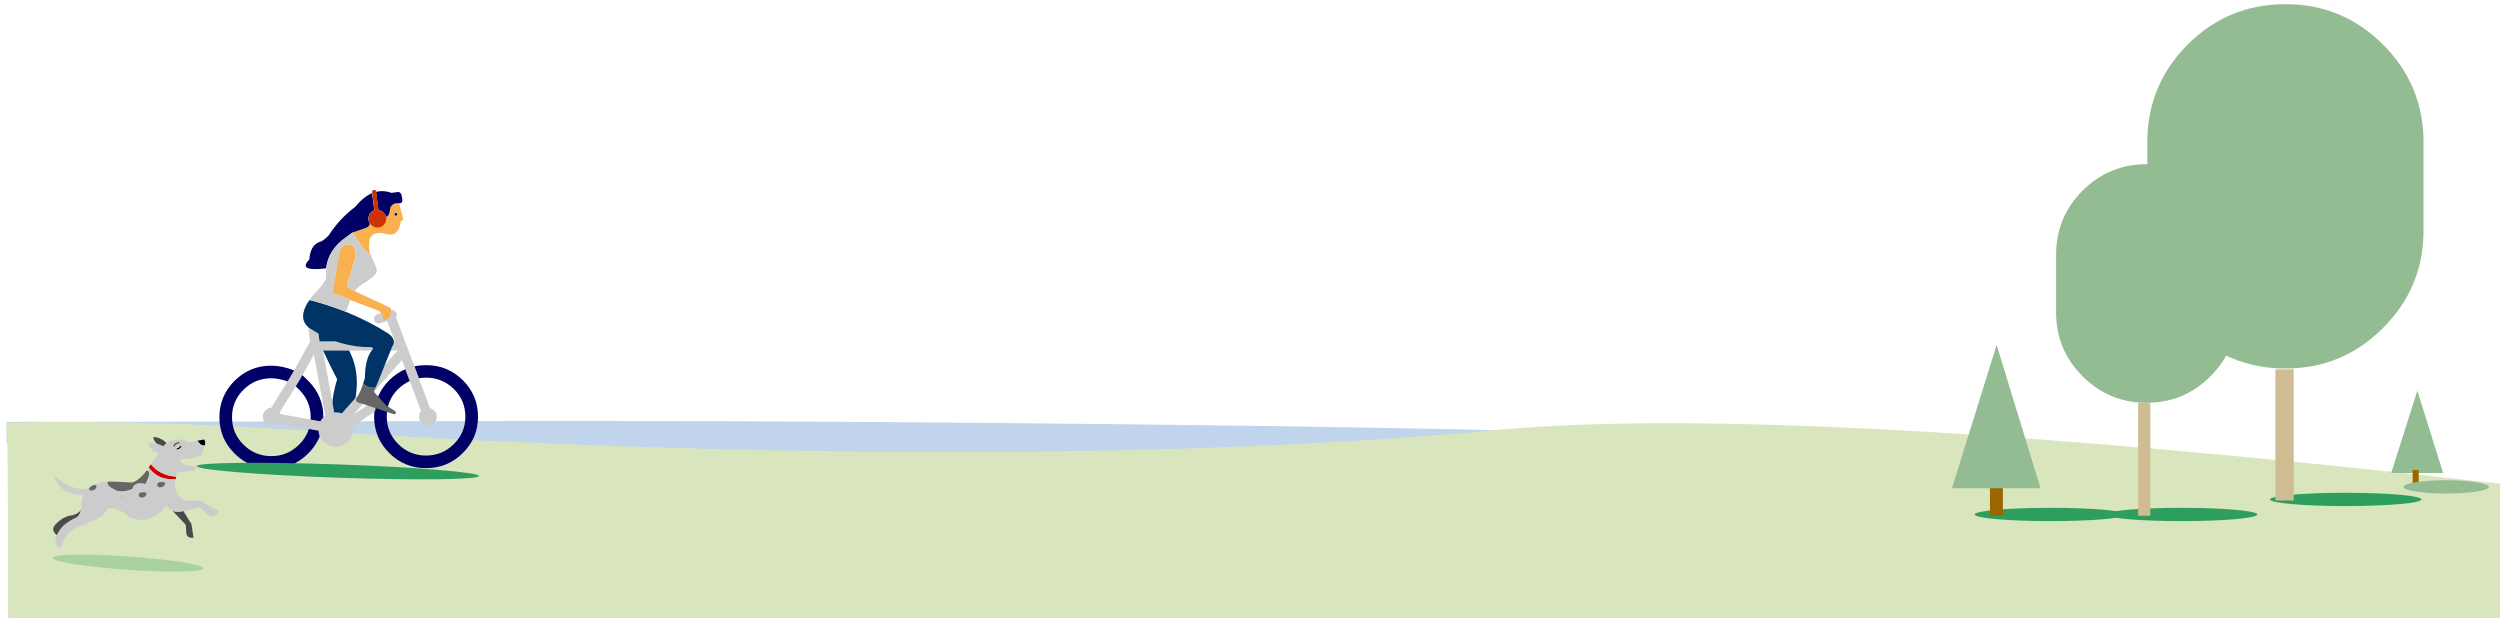 <?xml version="1.0" encoding="UTF-8" standalone="no"?>
<svg width="100%" height="100%" viewBox="0 0 376 93" version="1.1" xmlns="http://www.w3.org/2000/svg" xmlns:xlink="http://www.w3.org/1999/xlink">
    <!-- Generator: Sketch 47.1 (45422) - http://www.bohemiancoding.com/sketch -->
    <title>Onboarding Welcome Copy@2x</title>
    <desc>Created with Sketch.</desc>
    <defs></defs>
    <g id="Onboarding" stroke="none" stroke-width="1" fill="none" fill-rule="evenodd">
        <g id="Onboarding-Welcome-Copy">
            <path d="M0.982,63.455 C46.45,63.455 81.16,63.123 128.889,63.455 C248.524,64.287 294.627,66.29 267.198,69.463 C167.82,69.905 79.081,68.955 0.982,66.613 C0.982,66.613 0.983,63.509 0.982,63.455 Z" id="Rectangle-21-Copy" fill="#C0D4EB"></path>
            <path d="M0.987,63.561 C15.939,63.341 28.79,63.608 44.665,64.666 C95.006,68.022 167.488,70.05 225.18,64.666 C254.105,61.967 304.379,64.659 376,72.743 L376,93.095 L1.218,93.095 C1.218,73.429 1.141,63.584 0.987,63.561 Z" id="Rectangle-21" fill="#D9E5BD"></path>
            <ellipse id="Oval-10-Copy-5" fill="#A9D1A2" transform="translate(19.263, 84.723) rotate(4) translate(-19.263, -84.723) " cx="19.263" cy="84.697" rx="11.389" ry="1"></ellipse>
            <g id="person" transform="translate(33, 28.5)">
                <path d="M17.926,21.961 L14.109,20.874 C15.099,23.238 16.292,25.804 17.711,28.548 C17.091,30.51 16.817,32.556 16.876,34.684 L19.56,34.673 C21.468,29.517 20.919,25.284 17.926,21.961" id="Fill-1" fill="#003366"></path>
                <path d="M26.906,24.22 C26.799,24.255 26.716,24.326 26.632,24.409 L17.484,34.708 L15.564,24.232 L26.906,24.22 Z M12.082,28.654 L12.487,27.933 L14.217,24.823 L16.101,35.039 L15.624,34.945 L13.728,34.602 L8.921,33.727 L11.497,29.588 L12.07,28.666 C12.07,28.678 12.07,28.666 12.082,28.654 L12.082,28.654 Z M27.968,27.046 L28.636,28.82 L30.747,34.448 C30.818,34.625 30.938,34.767 31.117,34.85 C31.295,34.933 31.474,34.933 31.665,34.862 C31.844,34.791 31.987,34.673 32.059,34.495 C32.142,34.318 32.142,34.14 32.082,33.951 L29.995,28.406 L29.328,26.608 L26.346,18.674 C26.31,18.568 26.25,18.473 26.155,18.39 C26.107,18.343 26.036,18.308 25.976,18.272 C25.797,18.189 25.618,18.178 25.428,18.249 C25.249,18.32 25.105,18.438 25.022,18.627 C24.939,18.804 24.927,18.982 24.998,19.171 L26.37,22.813 L15.063,22.836 L14.753,20.519 C14.729,20.33 14.634,20.176 14.479,20.046 C14.324,19.928 14.145,19.88 13.954,19.904 C13.763,19.928 13.608,20.022 13.489,20.176 C13.37,20.33 13.322,20.507 13.346,20.696 L13.656,22.931 L13.561,23.049 C13.525,23.097 13.489,23.144 13.453,23.203 L11.235,27.2 L10.257,28.855 L7.144,33.88 C7.061,34.022 7.025,34.164 7.037,34.318 C7.049,34.472 7.12,34.613 7.228,34.732 C7.335,34.85 7.466,34.921 7.633,34.956 L13.477,36.021 L14.455,36.198 L14.467,36.198 L15.373,36.352 L16.864,36.624 C17.019,36.647 17.174,36.635 17.317,36.553 C17.437,36.494 17.52,36.411 17.592,36.304 L17.699,36.304 C17.902,36.293 18.057,36.222 18.2,36.068 L27.455,25.639 L27.968,27.046 L27.968,27.046 Z" id="Fill-3" fill="#CCCCCC"></path>
                <path d="M2.29,28.76 L2.29,28.76 C0.763,30.286 -2.3853211e-05,32.107 -2.3853211e-05,34.247 C-2.3853211e-05,36.387 0.763,38.208 2.29,39.721 C3.816,41.235 5.665,42.004 7.812,41.992 C9.971,41.992 11.819,41.235 13.334,39.721 L13.322,39.721 C14.324,38.74 15.004,37.617 15.35,36.352 L14.443,36.198 L14.431,36.198 L13.453,36.02 C13.179,36.896 12.69,37.688 11.974,38.385 L11.962,38.385 C10.817,39.532 9.422,40.1 7.8,40.1 C6.166,40.1 4.783,39.521 3.626,38.385 C2.469,37.238 1.896,35.867 1.896,34.247 C1.896,32.627 2.469,31.255 3.626,30.108 C4.783,28.961 6.178,28.394 7.8,28.394 C8.563,28.394 9.374,28.559 10.257,28.867 L11.235,27.211 C10.006,26.727 8.861,26.49 7.8,26.502 C5.665,26.49 3.828,27.247 2.29,28.76 M31.093,26.419 C30.484,26.419 29.9,26.478 29.339,26.596 L30.007,28.394 C30.353,28.335 30.711,28.299 31.081,28.299 C32.703,28.299 34.098,28.867 35.255,30.002 C36.412,31.149 36.984,32.532 36.996,34.152 C36.996,35.772 36.412,37.144 35.255,38.291 C34.11,39.438 32.715,40.005 31.081,40.017 C29.447,40.017 28.051,39.438 26.894,38.291 C25.75,37.144 25.177,35.772 25.165,34.152 C25.165,32.532 25.738,31.149 26.883,30.002 L26.894,30.002 C27.431,29.482 28.004,29.092 28.624,28.808 L27.956,27.034 C27.085,27.412 26.274,27.956 25.547,28.678 C24.032,30.203 23.269,32.024 23.269,34.164 C23.269,36.304 24.032,38.125 25.547,39.639 C27.085,41.152 28.922,41.921 31.081,41.909 C33.239,41.909 35.076,41.152 36.603,39.639 C38.129,38.125 38.905,36.304 38.893,34.164 C38.893,32.024 38.129,30.203 36.603,28.678 C35.088,27.176 33.251,26.419 31.093,26.419 M11.485,29.6 C11.64,29.742 11.807,29.907 11.986,30.097 C13.143,31.244 13.727,32.627 13.727,34.235 C13.727,34.365 13.727,34.483 13.716,34.602 L15.612,34.945 C15.636,34.708 15.636,34.472 15.636,34.235 C15.636,32.095 14.872,30.274 13.334,28.749 C12.988,28.406 12.702,28.134 12.475,27.921 L12.07,28.642 C12.058,28.654 12.058,28.666 12.058,28.666 L11.485,29.6" id="Fill-5" fill="#000066"></path>
                <path d="M19.39,34.348 C19.36,34.315 19.329,34.283 19.298,34.252 C18.798,33.757 18.206,33.518 17.484,33.518 C16.763,33.518 16.152,33.757 15.634,34.252 C15.153,34.765 14.894,35.371 14.894,36.086 C14.894,36.801 15.135,37.407 15.634,37.902 C16.152,38.415 16.781,38.654 17.484,38.654 C18.206,38.654 18.798,38.397 19.298,37.902 C19.816,37.407 20.075,36.801 20.075,36.086 C20.075,35.929 20.062,35.777 20.037,35.63 L23.173,33.537 C23.34,33.431 23.436,33.277 23.472,33.088 C23.507,32.899 23.472,32.722 23.364,32.556 C23.257,32.39 23.102,32.296 22.899,32.26 C22.708,32.225 22.529,32.26 22.362,32.367 L19.39,34.348 Z M7.864,35.462 C7.494,35.462 7.161,35.316 6.92,35.077 C6.661,34.839 6.532,34.527 6.532,34.16 C6.532,33.793 6.661,33.463 6.92,33.206 C7.179,32.968 7.494,32.839 7.864,32.839 C8.234,32.839 8.53,32.949 8.789,33.206 C9.066,33.481 9.196,33.793 9.196,34.16 C9.196,34.527 9.048,34.82 8.789,35.077 C8.548,35.334 8.234,35.462 7.864,35.462 Z M30.398,35.095 C30.139,34.839 30.028,34.527 30.028,34.16 C30.028,33.793 30.139,33.481 30.398,33.225 C30.676,32.986 30.99,32.858 31.36,32.858 C31.73,32.858 32.026,32.968 32.285,33.225 C32.563,33.481 32.692,33.793 32.692,34.16 C32.692,34.527 32.544,34.839 32.285,35.095 C32.045,35.352 31.73,35.481 31.36,35.481 C30.99,35.481 30.657,35.352 30.398,35.095 Z M26.274,18.201 C26.453,18.296 26.573,18.438 26.644,18.615 C26.704,18.804 26.692,18.982 26.596,19.159 C26.501,19.325 26.358,19.443 26.167,19.502 L24.175,20.117 C23.984,20.176 23.806,20.164 23.627,20.07 C23.46,19.975 23.34,19.845 23.281,19.656 C23.221,19.467 23.233,19.289 23.328,19.112 C23.424,18.946 23.555,18.828 23.746,18.769 L25.738,18.154 C25.917,18.095 26.107,18.107 26.274,18.201 Z" id="Combined-Shape" fill="#CCCCCC"></path>
                <path d="M21.611,29.186 C21.611,29.21 21.599,29.222 21.599,29.245 C21.516,29.494 21.408,29.777 21.289,30.108 C21.086,30.605 20.86,31.054 20.585,31.468 C20.442,31.835 20.705,32.071 21.361,32.178 L26.31,33.821 C26.656,33.668 26.644,33.466 26.298,33.242 L25.082,32.485 L23.245,30.428 L23.233,30.416 L23.507,29.765 C22.756,29.896 22.124,29.706 21.611,29.186" id="Fill-20" fill="#666666"></path>
                <path d="M26.179,3.362 C26.322,3.196 26.501,3.125 26.704,3.173 C26.501,3.125 26.334,3.184 26.179,3.362 M26.394,3.894 C26.358,3.858 26.334,3.811 26.334,3.752 C26.334,3.693 26.358,3.646 26.394,3.61 C26.429,3.575 26.477,3.551 26.537,3.551 C26.596,3.551 26.644,3.575 26.68,3.61 C26.716,3.646 26.739,3.693 26.739,3.752 C26.739,3.811 26.716,3.858 26.68,3.894 C26.644,3.929 26.596,3.953 26.537,3.953 C26.477,3.953 26.429,3.929 26.394,3.894 M20.084,6.483 C20.096,6.483 20.096,6.472 20.108,6.472 C20.108,6.483 20.096,6.483 20.084,6.483 L20.12,6.543 L20.359,6.98 C20.728,7.548 21.146,8.151 21.623,8.801 C22.172,9.546 22.494,9.771 22.601,9.475 C22.398,8.257 22.494,7.418 22.887,6.968 C23.4,6.543 24.008,6.424 24.724,6.613 C25.44,6.803 25.964,6.826 26.286,6.708 C26.894,6.176 27.157,5.774 27.085,5.502 C27.181,5.431 27.229,5.206 27.24,4.828 L27.61,4.592 C27.682,4.58 27.67,4.438 27.562,4.178 L27.026,2.061 C26.37,1.99 25.928,2.203 25.678,2.723 C25.595,3.622 25.38,4.071 25.022,4.083 C25.046,4.178 25.046,4.284 25.046,4.39 C25.046,4.757 24.915,5.064 24.652,5.313 C24.39,5.573 24.08,5.703 23.722,5.703 C23.352,5.703 23.042,5.573 22.78,5.313 C22.708,5.242 22.637,5.159 22.589,5.076 C22.613,5.372 22.422,5.608 21.993,5.762 L20.084,6.46 L20.084,6.483 M17.127,14.725 C17.043,15.293 17.079,15.6 17.234,15.635 L19.655,16.617 L23.495,18.059 C24.032,18.225 24.39,18.521 24.569,18.934 L24.688,19.549 C24.688,19.727 24.962,19.644 25.499,19.325 C25.678,19.041 25.773,18.698 25.785,18.32 C25.893,17.965 25.773,17.74 25.44,17.669 L20.323,15.281 L19.548,14.796 C19.273,14.666 19.178,14.477 19.261,14.228 L20.442,10.326 L20.514,9.759 C20.418,8.257 19.715,7.879 18.415,8.635 C18.188,8.896 18.057,9.262 17.997,9.747 L17.127,14.725" id="Fill-22" fill="#F8B14E"></path>
                <path d="M13.561,16.617 C13.549,16.641 13.537,16.652 13.525,16.688 C13.322,16.924 13.143,17.184 13.024,17.468 C12.237,19.053 12.511,20.247 13.847,21.039 C16.638,22.836 19.595,23.723 22.72,23.711 C22.983,23.7 23.114,23.794 23.102,23.995 C22.398,24.705 21.993,25.946 21.897,27.744 C21.909,28.086 21.885,28.358 21.826,28.559 C21.766,28.737 21.694,28.95 21.611,29.174 C22.124,29.695 22.768,29.896 23.519,29.754 L25.976,23.652 C26.465,22.955 26.274,22.281 25.38,21.654 C23.424,20.401 21.313,19.325 19.047,18.414 C17.329,17.728 15.493,17.125 13.561,16.617" id="Fill-24" fill="#003366"></path>
                <path d="M25.821,0.488 C25.046,0.205 24.294,0.169 23.555,0.358 L23.913,3.09 C24.211,3.125 24.462,3.243 24.676,3.468 C24.867,3.657 24.986,3.858 25.046,4.095 C25.404,4.083 25.618,3.634 25.702,2.735 C25.952,2.215 26.394,1.99 27.05,2.073 C27.384,2.097 27.538,1.907 27.515,1.493 C27.515,1.493 27.479,1.304 27.407,0.938 C27.336,0.571 27.157,0.382 26.871,0.37 L25.881,0.512 C25.857,0.5 25.845,0.5 25.821,0.488 M19.142,7.11 C19.691,6.684 20.001,6.472 20.072,6.46 L22.017,5.774 C22.434,5.62 22.637,5.384 22.613,5.088 C22.529,4.958 22.47,4.804 22.434,4.651 C22.422,4.568 22.41,4.485 22.41,4.39 C22.41,4.024 22.541,3.716 22.792,3.456 C22.947,3.314 23.114,3.208 23.293,3.137 L22.959,0.548 C22.1,0.914 21.265,1.6 20.442,2.593 C18.784,3.858 17.449,5.301 16.435,6.909 C15.827,7.524 15.349,7.855 15.004,7.914 C14.109,8.257 13.62,9.132 13.525,10.539 C12.296,11.769 13.131,12.206 16.041,11.863 C16.256,9.96 17.294,8.375 19.142,7.11 M26.334,3.74 C26.334,3.799 26.358,3.847 26.394,3.882 C26.429,3.917 26.477,3.941 26.537,3.941 C26.596,3.941 26.644,3.917 26.68,3.882 C26.716,3.847 26.739,3.799 26.739,3.74 C26.739,3.681 26.716,3.634 26.68,3.598 C26.644,3.563 26.596,3.539 26.537,3.539 C26.477,3.539 26.429,3.563 26.394,3.598 C26.346,3.646 26.334,3.693 26.334,3.74" id="Fill-26" fill="#000066"></path>
                <path d="M20.084,6.46 C20.013,6.472 19.703,6.696 19.154,7.11 C17.294,8.363 16.268,9.948 16.065,11.875 C16.017,12.242 16.017,12.62 16.041,13.01 C16.101,13.542 15.6,14.335 14.539,15.399 C14.073,15.848 13.751,16.262 13.584,16.617 C15.517,17.113 17.353,17.716 19.071,18.414 C19.238,17.823 19.44,17.232 19.679,16.617 L17.258,15.635 C17.103,15.6 17.067,15.292 17.15,14.725 L18.033,9.735 C18.093,9.25 18.224,8.884 18.45,8.624 C19.75,7.867 20.454,8.245 20.55,9.747 L20.442,10.326 L19.261,14.228 C19.178,14.477 19.273,14.666 19.548,14.796 L20.323,15.281 C20.705,14.831 21.229,14.382 21.921,13.956 C23.305,13.129 23.877,12.431 23.627,11.852 L22.613,9.475 C22.506,9.771 22.172,9.546 21.635,8.801 C21.158,8.162 20.74,7.548 20.371,6.98 L20.132,6.542 L20.096,6.483 C20.084,6.472 20.084,6.472 20.084,6.46" id="Fill-28" fill="#CCCCCC"></path>
                <path d="M22.935,0.264 L22.982,0.559 L23.316,3.149 C23.138,3.208 22.971,3.314 22.816,3.468 C22.553,3.728 22.434,4.036 22.434,4.402 C22.434,4.485 22.446,4.568 22.458,4.662 C22.482,4.816 22.541,4.97 22.637,5.1 C22.684,5.183 22.756,5.265 22.828,5.336 C23.09,5.597 23.4,5.727 23.77,5.727 C24.139,5.727 24.449,5.597 24.7,5.336 C24.962,5.076 25.094,4.769 25.094,4.414 C25.094,4.308 25.082,4.201 25.07,4.107 C25.01,3.87 24.891,3.669 24.7,3.48 C24.485,3.267 24.223,3.137 23.937,3.102 L23.579,0.37 L23.543,0.11 C23.257,0.027 23.066,0.075 22.935,0.264" id="Fill-30" fill="#CC3300"></path>
            </g>
            <g id="pet" transform="translate(8, 65.5)">
                <path d="M4.187,11.199 L4.198,11.176 C3.945,11.513 3.618,11.755 3.216,11.9 C3.06,11.954 2.896,11.992 2.725,12.015 C2.703,12.022 2.68,12.026 2.658,12.026 C1.855,12.157 1.085,12.605 0.348,13.37 C-0.151,13.899 -0.113,14.412 0.46,14.909 L0.582,14.967 C0.724,14.653 0.932,14.312 1.207,13.945 C1.654,13.386 2.39,12.865 3.417,12.382 C3.759,12.245 4.012,11.866 4.176,11.245 C4.183,11.23 4.187,11.215 4.187,11.199 M19.064,1.103 C19.066,1.074 19.055,1.047 19.031,1.022 C19.013,1 18.987,0.988 18.953,0.988 C18.515,0.972 18.217,1.167 18.06,1.574 C18.054,1.606 18.058,1.637 18.071,1.666 C18.084,1.695 18.102,1.714 18.127,1.723 C18.159,1.737 18.189,1.737 18.216,1.723 C18.245,1.71 18.264,1.687 18.272,1.654 C18.39,1.349 18.613,1.203 18.942,1.218 C18.977,1.219 19.007,1.208 19.031,1.183 C19.053,1.165 19.064,1.138 19.064,1.103 M15.37,0.23 L15.035,0.276 C15.11,0.682 15.329,1.022 15.694,1.298 C16.021,1.374 16.304,1.482 16.542,1.62 L16.576,1.654 L16.754,1.401 C16.851,1.309 16.955,1.225 17.067,1.149 C16.583,0.666 16.018,0.36 15.37,0.23 M17.982,11.326 L17.948,11.314 L19.935,13.428 L20.035,14.76 C20.087,15.204 20.445,15.415 21.107,15.392 L20.817,13.451 C20.787,13.275 20.716,13.133 20.605,13.026 L19.589,11.372 L19.555,11.326 L19.444,11.395 C18.901,11.494 18.458,11.49 18.116,11.383 C18.078,11.368 18.041,11.353 18.004,11.337 L17.982,11.326" id="Fill-1" fill="#4A4A4A"></path>
                <path d="M18.54,1.953 C18.521,1.983 18.513,2.013 18.518,2.045 C18.524,2.074 18.539,2.097 18.562,2.113 C18.591,2.133 18.621,2.141 18.652,2.136 C18.929,2.083 19.138,1.93 19.277,1.677 C19.296,1.65 19.299,1.619 19.288,1.585 C19.284,1.559 19.269,1.536 19.243,1.516 C19.217,1.504 19.187,1.5 19.154,1.505 C19.128,1.516 19.106,1.535 19.087,1.562 C18.98,1.753 18.82,1.868 18.607,1.907 C18.578,1.914 18.556,1.929 18.54,1.953 M21.676,0.793 L22.111,1.286 C22.305,1.463 22.539,1.532 22.814,1.493 C22.896,1.118 22.863,0.819 22.714,0.597 L21.676,0.793" id="Fill-4" fill="#000000"></path>
                <path d="M10.493,9.235 C10.508,9.189 10.489,9.166 10.437,9.166 L10.326,9.166 C10.303,9.166 10.281,9.174 10.259,9.189 C10.244,9.212 10.236,9.235 10.236,9.258 C10.236,9.281 10.244,9.3 10.259,9.316 C10.281,9.331 10.303,9.339 10.326,9.339 C10.348,9.339 10.378,9.335 10.415,9.327 C10.452,9.312 10.478,9.281 10.493,9.235 M14.087,5.249 L14.064,5.238 L13.797,5.617 C13.194,6.299 12.669,6.743 12.223,6.949 C12.074,7.018 11.933,7.06 11.799,7.076 C10.214,6.961 9.009,6.919 8.183,6.949 C8.034,7.34 8.369,7.734 9.187,8.132 C9.797,8.546 10.709,8.519 11.922,8.052 C11.974,7.838 12.063,7.665 12.189,7.535 C12.256,7.466 12.335,7.405 12.424,7.351 C12.759,7.168 13.246,7.152 13.886,7.305 C14.392,6.356 14.555,5.732 14.377,5.433 C14.317,5.334 14.221,5.272 14.087,5.249" id="Fill-6" fill="#666666"></path>
                <path d="M14.701,4.319 L14.366,4.801 C14.462,4.939 14.563,5.066 14.667,5.18 C15.553,6.214 16.776,6.674 18.339,6.559 C18.391,6.605 18.421,6.628 18.428,6.628 L18.473,6.191 C16.851,6.076 15.593,5.452 14.701,4.319" id="Fill-8" fill="#CC0000"></path>
                <path d="M10.437,9.166 C10.489,9.166 10.508,9.189 10.493,9.235 C10.478,9.281 10.452,9.312 10.415,9.327 C10.378,9.335 10.348,9.338 10.326,9.338 C10.303,9.338 10.281,9.331 10.259,9.315 C10.244,9.3 10.236,9.281 10.236,9.258 C10.236,9.235 10.244,9.212 10.259,9.189 C10.281,9.174 10.303,9.166 10.326,9.166 L10.437,9.166 Z M1.899,8.362 C2.42,8.699 3.298,8.894 4.533,8.948 C4.414,9.262 4.328,9.645 4.276,10.097 L4.198,11.176 C4.187,11.215 4.183,11.23 4.176,11.245 C4.012,11.865 3.759,12.245 3.417,12.382 C2.39,12.865 1.654,13.386 1.207,13.945 C0.932,14.312 0.724,14.653 0.582,14.967 C0.24,15.694 0.24,16.284 0.582,16.736 L1.096,16.977 C1.449,15.828 1.895,15.039 2.446,14.588 C2.989,14.129 3.488,13.826 3.942,13.68 L6.765,12.44 C7.435,12.057 7.9,11.567 8.16,10.97 C9.239,10.87 10.207,11.195 11.062,11.946 C11.516,12.39 12.253,12.643 13.272,12.704 C14.589,12.712 15.813,12.026 16.944,10.648 L17.982,11.326 C18.041,11.353 18.078,11.368 18.116,11.383 C18.458,11.49 18.901,11.494 19.444,11.395 L19.555,11.326 L19.589,11.372 L22.122,10.809 L23.194,11.831 C24.087,12.405 24.641,12.214 24.857,11.257 C24.024,10.966 23.224,10.518 22.457,9.913 C22.264,9.79 22.055,9.748 21.832,9.786 L19.656,9.786 C18.793,9.143 18.324,8.343 18.25,7.386 L18.428,6.628 C18.421,6.628 18.391,6.605 18.339,6.559 C16.776,6.674 15.553,6.214 14.667,5.18 C14.563,5.065 14.462,4.939 14.366,4.801 L14.064,5.238 C14.221,5.272 14.317,5.334 14.377,5.433 C14.555,5.732 14.392,6.356 13.886,7.305 C13.246,7.152 12.759,7.168 12.424,7.351 C12.335,7.405 12.256,7.466 12.189,7.535 C12.063,7.665 11.974,7.838 11.922,8.052 C10.709,8.519 9.797,8.546 9.187,8.132 C8.369,7.734 8.034,7.34 8.183,6.949 C7.796,6.957 7.491,6.984 7.268,7.03 C6.583,7.168 6.058,7.386 5.694,7.684 C5.329,7.975 5.091,8.113 4.98,8.098 C3.454,8.128 1.903,7.505 0.326,6.226 C0.169,6.54 0.396,7.03 1.006,7.696 C1.081,7.803 1.378,8.025 1.899,8.362 Z M18.518,2.045 C18.514,2.013 18.521,1.983 18.54,1.953 C18.556,1.929 18.578,1.914 18.607,1.907 C18.82,1.868 18.98,1.753 19.087,1.562 C19.106,1.535 19.128,1.516 19.154,1.505 C19.187,1.5 19.217,1.504 19.243,1.516 C19.269,1.536 19.284,1.559 19.288,1.585 C19.299,1.619 19.296,1.65 19.276,1.677 C19.138,1.93 18.929,2.083 18.651,2.136 C18.621,2.141 18.591,2.133 18.562,2.113 C18.539,2.097 18.524,2.074 18.518,2.045 L18.518,2.045 Z M19.031,1.022 C19.055,1.047 19.066,1.074 19.064,1.103 C19.064,1.138 19.053,1.165 19.031,1.183 C19.007,1.208 18.977,1.219 18.942,1.218 C18.613,1.203 18.39,1.349 18.272,1.654 C18.264,1.687 18.245,1.71 18.216,1.723 C18.189,1.737 18.159,1.737 18.127,1.723 C18.102,1.714 18.084,1.695 18.071,1.665 C18.058,1.637 18.054,1.606 18.06,1.574 C18.217,1.167 18.515,0.972 18.953,0.988 C18.987,0.988 19.013,1 19.031,1.022 L19.031,1.022 Z M19.332,0.632 L19.321,0.632 C18.428,0.555 17.677,0.728 17.067,1.149 C16.955,1.225 16.851,1.309 16.754,1.401 L16.576,1.654 L16.542,1.62 C16.304,1.482 16.021,1.374 15.694,1.298 C15.255,1.191 14.734,1.137 14.131,1.137 L14.756,2.01 C14.928,2.347 15.307,2.55 15.895,2.619 L14.701,4.319 C15.593,5.452 16.851,6.076 18.473,6.191 L18.64,5.571 L20.582,5.318 C21.207,5.295 21.512,5.081 21.497,4.675 C20.121,4.621 19.269,4.265 18.942,3.607 L20.962,3.388 C21.43,3.327 21.832,3.201 22.167,3.009 C22.509,2.412 22.725,1.911 22.814,1.505 L22.814,1.493 C22.539,1.532 22.305,1.463 22.111,1.286 L21.676,0.793 L20.359,1.045 C20.158,0.831 19.816,0.693 19.332,0.632 L19.332,0.632 Z" id="Fill-10" fill="#CCCCCC"></path>
                <path d="M13.663,9.258 C13.826,9.197 13.942,9.063 14.009,8.856 C14.076,8.642 13.994,8.538 13.763,8.546 L13.261,8.546 C13.157,8.546 13.064,8.584 12.982,8.661 C12.908,8.737 12.87,8.833 12.87,8.948 C12.87,9.055 12.908,9.147 12.982,9.224 C13.064,9.3 13.157,9.339 13.261,9.339 C13.365,9.339 13.499,9.312 13.663,9.258" id="Fill-12" fill="#666666"></path>
                <path d="M15.772,7.684 C15.846,7.761 15.936,7.799 16.04,7.799 C16.151,7.799 16.289,7.772 16.453,7.719 C16.609,7.658 16.721,7.524 16.788,7.317 C16.855,7.11 16.776,7.007 16.553,7.007 L16.04,7.007 C15.936,7.007 15.846,7.045 15.772,7.122 C15.698,7.198 15.66,7.294 15.66,7.409 C15.66,7.516 15.698,7.608 15.772,7.684" id="Fill-14" fill="#666666"></path>
                <path d="M6.129,8.19 C6.293,8.136 6.408,8.002 6.475,7.788 C6.542,7.581 6.501,7.478 6.352,7.478 C6.211,7.478 6.122,7.459 6.085,7.42 C5.683,7.65 5.46,7.818 5.415,7.926 C5.363,8.033 5.374,8.121 5.448,8.19 C5.523,8.251 5.616,8.282 5.727,8.282 C5.832,8.282 5.966,8.251 6.129,8.19" id="Fill-16" fill="#666666"></path>
            </g>
            <ellipse id="Oval-10-Copy" fill="#2D9E5D" cx="352.802" cy="75.114" rx="11.389" ry="1"></ellipse>
            <ellipse id="Oval-10-Copy" fill="#2D9E5D" cx="308.385" cy="77.377" rx="11.389" ry="1"></ellipse>
            <ellipse id="Oval-10-Copy-4" fill="#2D9E5D" cx="328.11" cy="77.377" rx="11.389" ry="1"></ellipse>
            <polygon id="Fill-8" fill="#996600" points="299.29 77.537 301.231 77.537 301.231 73.232 299.29 73.232"></polygon>
            <ellipse id="Oval-10-Copy" fill="#2D9E5D" transform="translate(50.816, 70.888) rotate(2) translate(-50.816, -70.888) " cx="50.816" cy="70.847" rx="21.245" ry="1"></ellipse>
            <path d="M343.739,0.626 C349.464,0.626 354.352,2.65 358.401,6.699 C362.467,10.763 364.5,15.658 364.5,21.383 L364.5,34.668 C364.5,40.393 362.467,45.28 358.401,49.328 C354.352,53.393 349.464,55.425 343.739,55.425 L343.714,55.425 C337.989,55.425 333.093,53.393 329.028,49.328 C324.978,45.28 322.953,40.393 322.953,34.668 L322.953,21.383 C322.953,15.658 324.978,10.763 329.028,6.699 C333.093,2.65 337.989,0.626 343.714,0.626 L343.739,0.626 Z" id="Fill-1" fill="#93BC93"></path>
            <path d="M336.447,38.287 C336.447,34.538 335.116,31.333 332.453,28.671 C329.801,26.019 326.601,24.694 322.851,24.694 L322.835,24.694 C319.085,24.694 315.879,26.019 313.217,28.671 C310.565,31.333 309.239,34.538 309.239,38.287 L309.239,46.987 C309.239,50.736 310.565,53.936 313.217,56.588 C315.879,59.249 319.085,60.58 322.835,60.58 L322.851,60.58 C326.601,60.58 329.801,59.249 332.453,56.588 C335.116,53.936 336.447,50.736 336.447,46.987 L336.447,38.287 Z" id="Fill-3" fill="#93BC93"></path>
            <polygon id="Fill-12" fill="#93BC93" points="363.127 71.143 364.254 71.143 367.449 71.143 363.569 58.758 359.651 71.1 359.651 71.143"></polygon>
            <polygon id="Fill-13" fill="#996600" points="362.862 72.978 363.78 72.978 363.78 70.684 362.862 70.684"></polygon>
            <ellipse id="Oval-10-Copy" fill="#93BC93" cx="367.908" cy="73.228" rx="6.422" ry="1"></ellipse>
            <polygon id="Fill-5" fill="#D0BC93" points="342.22 75.272 344.972 75.272 344.972 55.547 342.22 55.547"></polygon>
            <polygon id="Fill-7" fill="#D0BC93" points="321.577 77.565 323.412 77.565 323.412 60.593 321.577 60.593"></polygon>
            <polygon id="Fill-9" fill="#93BC93" points="293.595 73.365 293.595 73.437 299.541 73.437 301.467 73.437 306.898 73.437 300.294 51.877"></polygon>
        </g>
    </g>
</svg>